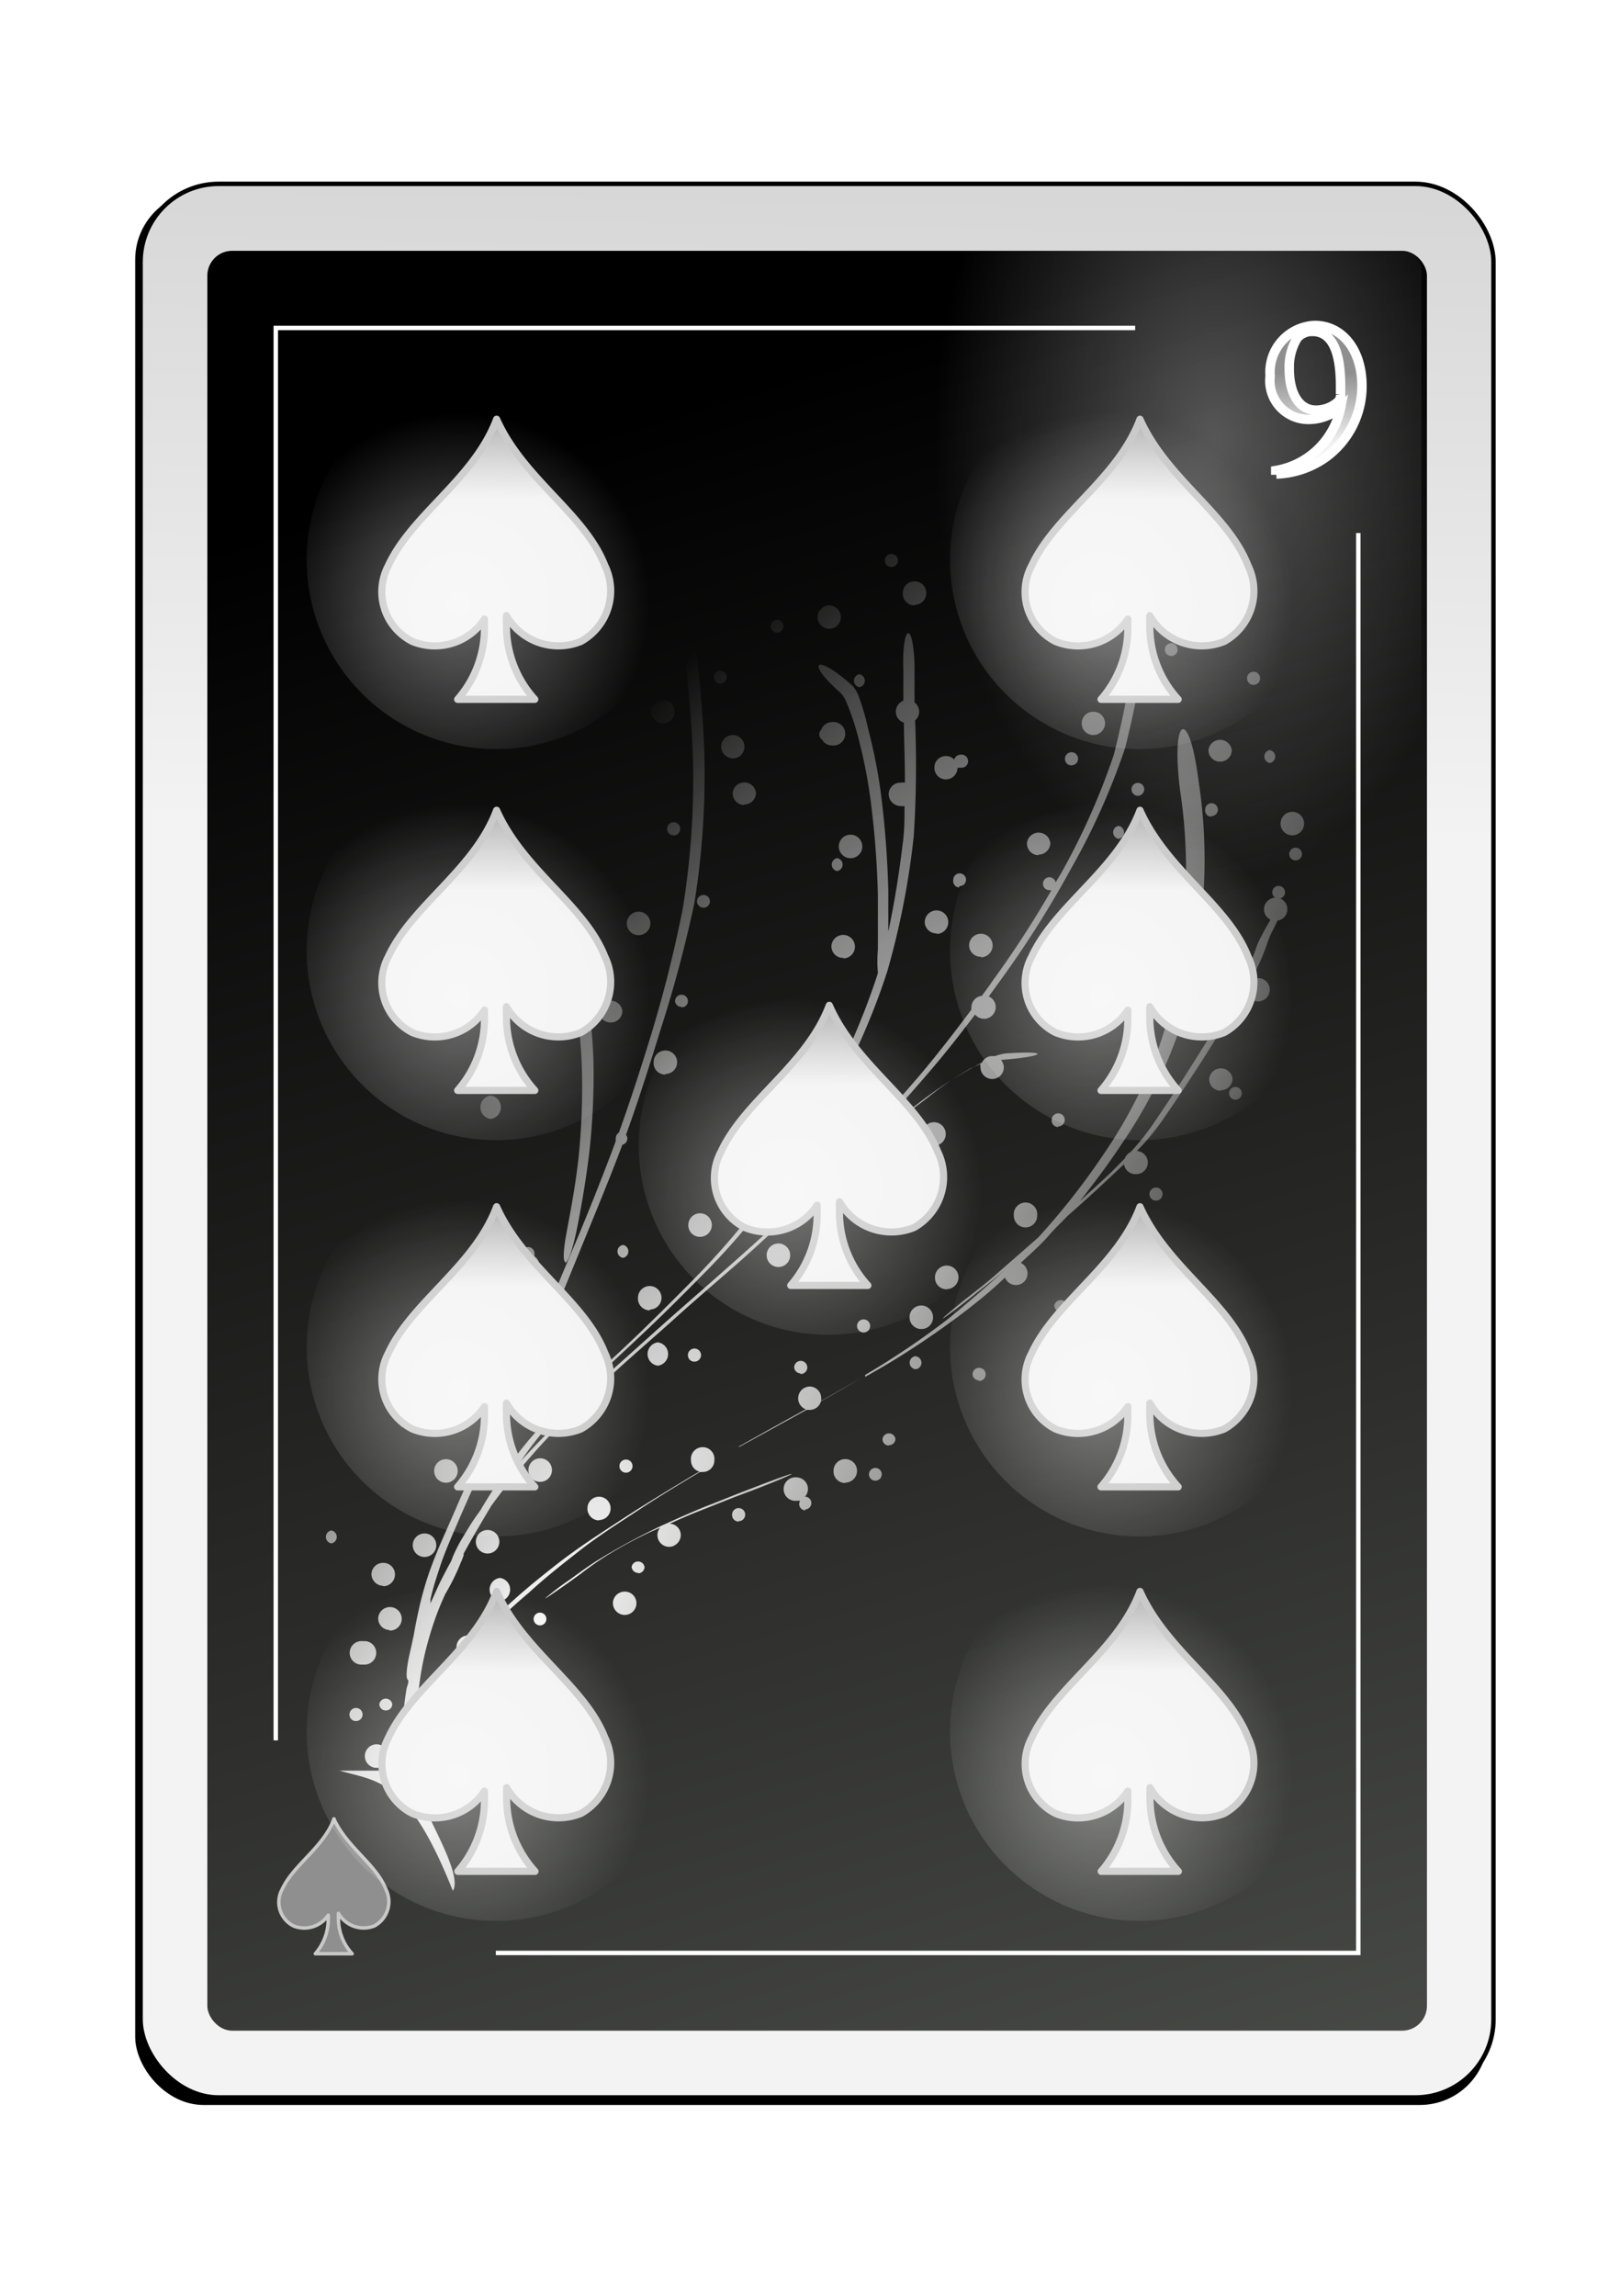 <svg id="svg2" xmlns="http://www.w3.org/2000/svg" xmlns:xlink="http://www.w3.org/1999/xlink" viewBox="0 0 84 119">
  <defs>
    <style>
      .cls-1 {
        filter: url(#filter63625-0);
      }

      .cls-2 {
        stroke: #000;
        fill: url(#linear-gradient);
      }

      .cls-2, .cls-6 {
        stroke-miterlimit: 10;
        stroke-width: 0.23px;
      }

      .cls-3 {
        fill: url(#linear-gradient-2);
      }

      .cls-4 {
        opacity: 0.31;
        fill: url(#radial-gradient);
      }

      .cls-11, .cls-13, .cls-15, .cls-17, .cls-19, .cls-21, .cls-23, .cls-25, .cls-27, .cls-4, .cls-5 {
        isolation: isolate;
      }

      .cls-5 {
        opacity: 0.32;
        fill: url(#radial-gradient-2);
      }

      .cls-6 {
        fill: none;
      }

      .cls-6, .cls-8 {
        stroke: #fff;
      }

      .cls-10, .cls-12, .cls-14, .cls-16, .cls-18, .cls-20, .cls-22, .cls-24, .cls-26, .cls-7 {
        stroke: #c8c8c8;
        stroke-linejoin: round;
      }

      .cls-7 {
        stroke-width: 0.18px;
        fill: url(#linear-gradient-3);
      }

      .cls-8 {
        stroke-width: 0.49px;
        fill: url(#linear-gradient-4);
      }

      .cls-9 {
        fill: url(#radial-gradient-3);
      }

      .cls-10, .cls-12, .cls-14, .cls-16, .cls-18, .cls-20, .cls-22, .cls-24, .cls-26 {
        stroke-width: 0.37px;
      }

      .cls-10 {
        fill: url(#linear-gradient-5);
      }

      .cls-11, .cls-13, .cls-15, .cls-17, .cls-19, .cls-21, .cls-23, .cls-25, .cls-27 {
        opacity: 0.4;
      }

      .cls-11 {
        fill: url(#radial-gradient-4);
      }

      .cls-12 {
        fill: url(#linear-gradient-6);
      }

      .cls-13 {
        fill: url(#radial-gradient-5);
      }

      .cls-14 {
        fill: url(#linear-gradient-7);
      }

      .cls-15 {
        fill: url(#radial-gradient-6);
      }

      .cls-16 {
        fill: url(#linear-gradient-8);
      }

      .cls-17 {
        fill: url(#radial-gradient-7);
      }

      .cls-18 {
        fill: url(#linear-gradient-9);
      }

      .cls-19 {
        fill: url(#radial-gradient-8);
      }

      .cls-20 {
        fill: url(#linear-gradient-10);
      }

      .cls-21 {
        fill: url(#radial-gradient-9);
      }

      .cls-22 {
        fill: url(#linear-gradient-11);
      }

      .cls-23 {
        fill: url(#radial-gradient-10);
      }

      .cls-24 {
        fill: url(#linear-gradient-12);
      }

      .cls-25 {
        fill: url(#radial-gradient-11);
      }

      .cls-26 {
        fill: url(#linear-gradient-13);
      }

      .cls-27 {
        fill: url(#radial-gradient-12);
      }
    </style>
    <filter id="filter63625-0" name="filter63625-0">
      <feGaussianBlur result="feGaussianBlur63627-4" stdDeviation="3.76"/>
    </filter>
    <linearGradient id="linear-gradient" x1="-1221.71" y1="-2144.32" x2="-1212.23" y2="-1629.81" gradientTransform="matrix(0.23, 0, 0, -0.23, 319.16, -450.19)" gradientUnits="userSpaceOnUse">
      <stop offset="0" stop-color="#f3f3f3"/>
      <stop offset="1" stop-color="#8f8f8f"/>
    </linearGradient>
    <linearGradient id="linear-gradient-2" x1="-1681.98" y1="-1920.13" x2="-1549.7" y2="-2357.85" gradientTransform="matrix(0.24, 0, 0, -0.24, 430.67, -437.36)" gradientUnits="userSpaceOnUse">
      <stop offset="0"/>
      <stop offset="1" stop-color="#555753"/>
    </linearGradient>
    <radialGradient id="radial-gradient" cx="822.71" cy="6263.59" r="58.68" gradientTransform="matrix(-0.23, 0, 0, 0.21, 202.25, -1195.7)" gradientUnits="userSpaceOnUse">
      <stop offset="0" stop-color="#fff"/>
      <stop offset="1" stop-color="#fff" stop-opacity="0"/>
    </radialGradient>
    <radialGradient id="radial-gradient-2" cx="-1255.5" cy="-1152.15" r="63.15" gradientTransform="matrix(0.23, 0, 0, -0.36, 351.73, -391.96)" xlink:href="#radial-gradient"/>
    <linearGradient id="linear-gradient-3" x1="-5089.65" y1="-12270.07" x2="-5089.65" y2="-12215.54" gradientTransform="matrix(0.06, 0, 0, -0.06, 329.82, -617.21)" xlink:href="#linear-gradient"/>
    <linearGradient id="linear-gradient-4" x1="-288.95" y1="906.62" x2="-288.95" y2="910.32" gradientTransform="matrix(1, 0, 0, -1, 357.19, 929.64)" xlink:href="#linear-gradient"/>
    <radialGradient id="radial-gradient-3" cx="64.22" cy="1369.82" r="25.37" gradientTransform="matrix(0.83, 0.56, 2.15, -3.16, -2972.46, 4379.87)" xlink:href="#radial-gradient"/>
    <linearGradient id="linear-gradient-5" x1="-2756.15" y1="-5355.07" x2="-2756.15" y2="-5300.53" gradientTransform="matrix(0.13, 0, 0, -0.12, 410.77, -616.74)" xlink:href="#linear-gradient"/>
    <radialGradient id="radial-gradient-4" cx="-645.98" cy="-763.8" r="26.74" gradientTransform="matrix(0.37, 0, 0, -0.37, 296.16, -251.33)" xlink:href="#radial-gradient"/>
    <linearGradient id="linear-gradient-6" x1="-2756.15" y1="-5355.07" x2="-2756.15" y2="-5300.53" gradientTransform="matrix(0.13, 0, 0, -0.12, 377.41, -616.74)" xlink:href="#linear-gradient"/>
    <radialGradient id="radial-gradient-5" cx="-645.98" cy="-763.8" r="26.74" gradientTransform="matrix(0.37, 0, 0, -0.37, 262.8, -251.33)" xlink:href="#radial-gradient"/>
    <linearGradient id="linear-gradient-7" x1="-2756.15" y1="-5355.07" x2="-2756.15" y2="-5300.53" gradientTransform="matrix(0.13, 0, 0, -0.12, 377.41, -555.98)" xlink:href="#linear-gradient"/>
    <radialGradient id="radial-gradient-6" cx="-645.98" cy="-763.8" r="26.74" gradientTransform="matrix(0.37, 0, 0, -0.37, 262.8, -190.57)" xlink:href="#radial-gradient"/>
    <linearGradient id="linear-gradient-8" x1="-2756.15" y1="-5355.07" x2="-2756.15" y2="-5300.53" gradientTransform="matrix(0.13, 0, 0, -0.12, 377.41, -596.45)" xlink:href="#linear-gradient"/>
    <radialGradient id="radial-gradient-7" cx="-645.98" cy="-763.8" r="26.74" gradientTransform="matrix(0.37, 0, 0, -0.37, 262.8, -231.04)" xlink:href="#radial-gradient"/>
    <linearGradient id="linear-gradient-9" x1="-2756.15" y1="-5355.07" x2="-2756.15" y2="-5300.53" gradientTransform="matrix(0.13, 0, 0, -0.12, 410.77, -596.45)" xlink:href="#linear-gradient"/>
    <radialGradient id="radial-gradient-8" cx="-645.98" cy="-763.8" r="26.74" gradientTransform="matrix(0.37, 0, 0, -0.37, 296.16, -231.04)" xlink:href="#radial-gradient"/>
    <linearGradient id="linear-gradient-10" x1="-2756.15" y1="-5355.07" x2="-2756.15" y2="-5300.53" gradientTransform="matrix(0.13, 0, 0, -0.12, 410.77, -555.98)" xlink:href="#linear-gradient"/>
    <radialGradient id="radial-gradient-9" cx="-645.98" cy="-763.8" r="26.74" gradientTransform="matrix(0.37, 0, 0, -0.37, 296.16, -190.57)" xlink:href="#radial-gradient"/>
    <linearGradient id="linear-gradient-11" x1="-2756.15" y1="-5355.07" x2="-2756.15" y2="-5300.53" gradientTransform="matrix(0.13, 0, 0, -0.12, 377.41, -575.92)" xlink:href="#linear-gradient"/>
    <radialGradient id="radial-gradient-10" cx="-645.98" cy="-763.8" r="26.74" gradientTransform="matrix(0.37, 0, 0, -0.37, 262.8, -210.51)" xlink:href="#radial-gradient"/>
    <linearGradient id="linear-gradient-12" x1="-2756.15" y1="-5355.07" x2="-2756.15" y2="-5300.53" gradientTransform="matrix(0.13, 0, 0, -0.12, 410.77, -575.92)" xlink:href="#linear-gradient"/>
    <radialGradient id="radial-gradient-11" cx="-645.98" cy="-763.8" r="26.74" gradientTransform="matrix(0.37, 0, 0, -0.37, 296.16, -210.51)" xlink:href="#radial-gradient"/>
    <linearGradient id="linear-gradient-13" x1="-2756.15" y1="-5355.07" x2="-2756.15" y2="-5300.53" gradientTransform="matrix(0.13, 0, 0, -0.12, 394.63, -586.36)" xlink:href="#linear-gradient"/>
    <radialGradient id="radial-gradient-12" cx="-645.98" cy="-763.8" r="26.74" gradientTransform="matrix(0.37, 0, 0, -0.37, 280.02, -220.95)" xlink:href="#radial-gradient"/>
  </defs>
  <title>Nine of Spades</title>
  <g id="_9_spade" data-name="9_spade">
    <g id="use70793">
      <g id="g65584">
        <g class="cls-1">
          <rect x="7.01" y="9.92" width="70.15" height="99.19" rx="3.54" ry="3.54"/>
        </g>
        <rect id="rect65588" class="cls-2" x="7.29" y="9.53" width="70.15" height="99.19" rx="4.05" ry="4.05"/>
        <rect id="rect3662" class="cls-3" x="10.75" y="13" width="63.24" height="92.26" rx="1.29" ry="1.29"/>
        <rect id="rect65592" class="cls-4" x="10.99" y="81.02" width="26.55" height="24.28"/>
        <path id="rect65594" class="cls-5" d="M46.2,13H72.7a1,1,0,0,1,1,1v43.2a1,1,0,0,1-1,1H46.2a1,1,0,0,1-1-1V14A1,1,0,0,1,46.2,13Z"/>
        <path id="path65596" class="cls-6" d="M25.71,101.23H70.43V27.63M58.86,17H14.3V90.21"/>
      </g>
    </g>
    <g id="use74200">
      <path id="path74108" class="cls-7" d="M17.32,94.28c-.55,1.49-2.1,2.37-2.69,3.65a1.38,1.38,0,0,0,.59,1.9,1.49,1.49,0,0,0,1.8-.56,1.27,1.27,0,0,1,0,.2,2.71,2.71,0,0,1-.67,1.8h1.91a2.66,2.66,0,0,1-.71-1.84,2,2,0,0,1,0-.25,1.51,1.51,0,0,0,1.86.65,1.43,1.43,0,0,0,.6-1.9c-.51-1.3-2-2.15-2.7-3.65Z"/>
    </g>
    <g id="use3955">
      <path id="text3952" class="cls-8" d="M66.18,24.57a4.68,4.68,0,0,0,2.61-.9A4.56,4.56,0,0,0,70.62,20c0-1.83-1-3.13-2.45-3.13a2.42,2.42,0,0,0-2.31,2.62,2,2,0,0,0,2,2.25,2.53,2.53,0,0,0,1.66-.63,4.14,4.14,0,0,1-3.37,3.28l0,.22m3.36-4.18a.46.46,0,0,1-.16.42,1.72,1.72,0,0,1-1.12.41c-.85,0-1.38-.83-1.38-2.15a2.9,2.9,0,0,1,.41-1.58,1,1,0,0,1,.79-.35c1,0,1.46,1,1.46,2.82v.43"/>
    </g>
    <path id="path4116" class="cls-9" d="M23.49,98c.53-.91-1.57-4.1-1.84-5.31a2.68,2.68,0,0,1,0-.3,4.57,4.57,0,0,1-.05-.52,5.54,5.54,0,0,1,.13-.91.34.34,0,0,0,.31-.33.33.33,0,0,0-.15-.28c.07-.22.15-.45.22-.68a9.11,9.11,0,0,1,.6-1.44,17.75,17.75,0,0,1,1.09-1.76c.12-.18.24-.36.37-.53h.11a.6.6,0,0,0,.61-.6.71.71,0,0,0-.06-.25l.45-.53a25.9,25.9,0,0,1,2.14-2c.8-.74,1.66-1.42,2.53-2.1,1-.8,2.12-1.5,3.21-2.22s2.08-1.31,3.13-1.94h.15a.6.6,0,0,0,.6-.6.61.61,0,1,0-1.21,0,.59.59,0,0,0,.44.58l-.3.17c-1.28.77-2.56,1.54-3.81,2.36-1.09.71-2.19,1.42-3.22,2.22-.87.68-1.73,1.37-2.53,2.11-.63.56-1.25,1.12-1.83,1.72a.62.62,0,0,0-.3-.09.61.61,0,0,0-.61.61.56.56,0,0,0,.12.36,15.06,15.06,0,0,0-1,1.36,19.84,19.84,0,0,0-1.09,1.76l-.14.3c0-.61.11-1.21.18-1.82a15.47,15.47,0,0,1,.53-2.52,15.27,15.27,0,0,1,.82-2.2A11.32,11.32,0,0,0,23.89,81c.06-.12.1-.25.15-.37l0-.1c.43-.78.88-1.55,1.34-2.32,0,0,.06-.1.08-.14.17-.24.35-.47.52-.7.49-.64,1-1.26,1.54-1.87.67-.78,1.4-1.52,2.12-2.26s1.68-1.62,2.54-2.4,1.87-1.65,2.8-2.49,2-1.76,3-2.63,2.21-2,3.29-3L43,61a11.41,11.41,0,0,0,1.68-1.33c1.11-1,2.23-1.87,3.39-2.75a16.52,16.52,0,0,1,2.27-1.55l.5-.22a.53.53,0,0,0,0,.18.61.61,0,0,0,.61.6.6.6,0,0,0,.6-.6.59.59,0,0,0-.15-.39c2.24-.17,2.7-.49.28-.34a2.16,2.16,0,0,0-.57.14l-.16,0a.6.6,0,0,0-.54.34,22.28,22.28,0,0,0-3.41,2.2c-1.15.88-2.26,1.81-3.37,2.75-.45.38-.76.66-.93.82.58-.57,1.15-1.14,1.72-1.72,1.25-1.26,2.43-2.58,3.57-3.93.72-.85,1.4-1.73,2.07-2.61a.62.62,0,0,0,.47.22.61.61,0,0,0,.6-.61.6.6,0,0,0-.36-.55l.89-1.23A53.23,53.23,0,0,0,55.55,45a35.49,35.49,0,0,0,2.79-6.23,54.45,54.45,0,0,0,1.12-5.8c.38-2.33-.21-2-.58.34a51.89,51.89,0,0,1-1.12,5.79A35.92,35.92,0,0,1,55,45.3c-.09.15-.18.29-.26.44a.35.35,0,0,0-.33-.27.34.34,0,0,0-.33.34.33.33,0,0,0,.33.33.2.2,0,0,0,.11,0,52.11,52.11,0,0,1-3,4.63c-.2.29-.4.57-.61.85a.6.6,0,0,0-.54.59.49.49,0,0,0,0,.12c-.81,1.09-1.65,2.17-2.52,3.22-1.15,1.35-2.33,2.67-3.58,3.93S41.9,61.84,40.69,63s-2.17,2-3.3,3-2,1.75-3,2.64L31.6,71.14c-.8.73-1.61,1.46-2.37,2.23a.31.31,0,0,0-.15-.2c.29-.31.6-.61.9-.91,1-.94,2-1.86,3-2.8,1.19-1.11,2.34-2.25,3.48-3.41a38,38,0,0,0,3.61-4.19,46.6,46.6,0,0,0,3.29-5.4,34.93,34.93,0,0,0,2.65-6.12,41.42,41.42,0,0,0,1.37-7,57.54,57.54,0,0,0,.07-6,.59.59,0,0,0,.21-.45.61.61,0,0,0-.24-.48c0-.25,0-.5,0-.74,0-.42,0-.84,0-1.25-.09-2.35-.66-2-.58.33,0,.42,0,.83,0,1.25,0,.11,0,.22,0,.32a.61.61,0,0,0-.39.57.6.6,0,0,0,.42.57c0,1,.06,2.07.05,3.11a.59.59,0,0,0-.23,0,.6.6,0,0,0-.61.6.62.62,0,0,0,.61.61.46.46,0,0,0,.21,0c0,.67,0,1.34-.1,2-.18,1.51-.42,3-.74,4.51,0-.71,0-1.42,0-2.13a49.82,49.82,0,0,0-.38-5,27.62,27.62,0,0,0-.67-3.4A12.17,12.17,0,0,0,44.49,36a2,2,0,0,0-.27-.44c-1.9-1.71-2.54-1.32-.62.37a1.57,1.57,0,0,1,.27.43A12,12,0,0,1,44.44,38a26.11,26.11,0,0,1,.69,3.39,47.29,47.29,0,0,1,.39,5c0,.94,0,1.88,0,2.82a6.86,6.86,0,0,0,0,1.21,2.17,2.17,0,0,1-.07.24c-.38,1.15-.82,2.28-1.31,3.39a.58.58,0,0,0-.52-.3.6.6,0,0,0-.6.6.61.61,0,0,0,.6.61l.12,0c-.29.62-.6,1.23-.94,1.83a47.28,47.28,0,0,1-3.29,5.41,40.14,40.14,0,0,1-3.62,4.19c-1.15,1.16-2.3,2.31-3.48,3.42-1,.94-2,1.85-3.05,2.8l-.52.51a.34.34,0,0,0-.27.29,16.78,16.78,0,0,0-1.76,2,34.35,34.35,0,0,0-1.91,2.89c-.22.3-.43.6-.62.92s-.41.65-.58,1a5.64,5.64,0,0,0-.31.71v0c-.17.3-.33.61-.49.92s-.39.84-.58,1.26a1.55,1.55,0,0,0,0-.21c.13-.59.32-1.16.51-1.74s.52-1.35.8-2c.35-.82.71-1.62,1.07-2.44.48-1.09,1-2.16,1.57-3.23.69-1.31,1.29-2.65,1.87-4,.7-1.65,1.38-3.31,2.07-5s1.41-3.42,2.06-5.15a.34.34,0,0,0,.26-.33.32.32,0,0,0-.07-.19c.66-1.82,1.24-3.66,1.81-5.51A66.84,66.84,0,0,0,36,46.83a41.74,41.74,0,0,0,.52-7.74c-.08-2.64-.39-5.26-.71-7.87-.2-1.57-.43-3.14-.68-4.71a5.34,5.34,0,0,0-.35-1.39.58.58,0,0,0,.19,0,.61.61,0,1,0,0-1.21.61.61,0,0,0-.44,1,3.86,3.86,0,0,0,0,1.88c.11.7.22,1.39.32,2.09a.32.32,0,0,0-.23-.09.34.34,0,0,0,0,.67.34.34,0,0,0,.3-.18c.1.74.21,1.48.3,2.22,0,.19,0,.38.07.57a.53.53,0,0,0-.28-.07.61.61,0,0,0,0,1.21.57.57,0,0,0,.39-.15c.25,2.09.47,4.2.53,6.31a41.75,41.75,0,0,1-.53,7.74,67,67,0,0,1-1.64,6.53c-.52,1.7-1.07,3.4-1.67,5.07a.34.34,0,0,0-.16.29.51.51,0,0,0,0,.13l-.12.34c-.68,1.8-1.39,3.59-2.14,5.35s-1.37,3.32-2.07,5c-.58,1.36-1.19,2.71-1.88,4-.54,1.07-1.09,2.14-1.58,3.23-.36.81-.71,1.63-1.07,2.44s-.57,1.33-.81,2a18.09,18.09,0,0,0-.5,1.74c-.11.5-.22,1-.3,1.5-.05.21-.09.43-.14.65-.26,1.06-.28,1.6-.18,1.68s-.05.36-.07.54a17,17,0,0,0-.21,2.14v1a6.21,6.21,0,0,0-.2.74l-.06.3h-3c2,.57,3.56.41,5.86,6.18Zm.59-4.68a.33.33,0,0,0,0-.66.33.33,0,0,0,0,.66Zm-4.63-1.69a.61.61,0,1,0,0-1.21.61.61,0,0,0,0,1.21Zm3.26-.72a.61.61,0,0,0,.61-.61.61.61,0,0,0-1.21,0A.61.61,0,0,0,22.71,90.91Zm-4.26-1.7a.34.34,0,1,0-.33-.33A.33.33,0,0,0,18.45,89.21ZM20,88.66a.33.33,0,0,0,.34-.33.34.34,0,0,0-.67,0A.33.33,0,0,0,20,88.66Zm5.72-.72a.61.61,0,0,0,0-1.21.61.61,0,0,0,0,1.21Zm1.42-1a.33.33,0,0,0,.33-.33.33.33,0,0,0-.33-.33.32.32,0,0,0-.33.33A.33.33,0,0,0,27.1,86.91Zm-8.32-.66a.61.61,0,1,0,0-1.21.61.61,0,1,0,0,1.21Zm1.4-1.76a.61.61,0,1,0-.61-.61A.6.6,0,0,0,20.18,84.49ZM28,84.25a.33.33,0,1,0-.33-.33A.33.33,0,0,0,28,84.25Zm4.38-.54A.61.61,0,0,0,33,83.1a.6.6,0,0,0-.61-.6.61.61,0,0,0-.61.6A.62.62,0,0,0,32.39,83.71ZM25.92,83a.61.61,0,0,0,0-1.21.61.61,0,0,0,0,1.21Zm2.37-.15s.71-.46,1.83-1.28a16.25,16.25,0,0,1,1.44-1,21.66,21.66,0,0,1,2.2-1.18l.47-.2a.56.56,0,0,0-.14.38.61.61,0,0,0,.6.61.62.62,0,0,0,.61-.61.59.59,0,0,0-.57-.59c.52-.24,1.05-.47,1.59-.68l1.82-.72.78-.29c2.39-.91,3-1.27.62-.36l-.78.3c-.61.23-1.21.48-1.82.72-.87.33-1.72.72-2.57,1.1A34.24,34.24,0,0,0,31,80.87c-.5.31-1,.68-1.44,1A14.59,14.59,0,0,0,28.29,82.83Zm-8.42-.63a.61.61,0,0,0,.61-.61.6.6,0,0,0-.61-.6.6.6,0,0,0-.61.6A.62.62,0,0,0,19.87,82.2Zm13.22-.67a.33.33,0,0,0,.33-.33.34.34,0,0,0-.67,0A.34.34,0,0,0,33.09,81.53Zm-11-.85a.61.61,0,0,0,0-1.21.61.61,0,1,0,0,1.21Zm3.27-.18a.61.61,0,0,0,0-1.21.61.61,0,1,0,0,1.21ZM17.18,80a.34.34,0,0,0,0-.67.34.34,0,0,0,0,.67Zm21.11-1.15a.34.34,0,1,0-.33-.34A.34.34,0,0,0,38.29,78.87Zm-7.23-.06a.6.6,0,0,0,.6-.61.6.6,0,0,0-.6-.6.6.6,0,0,0-.6.6A.61.61,0,0,0,31.06,78.81Zm10.68-.55a.33.33,0,0,0,.33-.33.33.33,0,0,0-.33-.33h0a.6.6,0,0,0-.42-1,.61.61,0,1,0,0,1.21l.17,0a.34.34,0,0,0-.05.17.33.33,0,0,0,.33.33Zm2.09-1.39a.61.61,0,1,0-.61-.61A.6.6,0,0,0,43.83,76.87Zm-20.63,0a.61.61,0,0,0,0-1.21.61.61,0,1,0,0,1.21ZM28,76.81a.61.61,0,1,0-.6-.6A.6.6,0,0,0,28,76.81Zm17.4-.06a.33.33,0,1,0-.34-.33A.33.33,0,0,0,45.37,76.75Zm-13-.42a.34.34,0,1,0,0-.67.34.34,0,0,0,0,.67Zm-5.53-.4c.2-.29.39-.57.6-.85a16.79,16.79,0,0,1,1.2-1.45.34.34,0,0,0,.21.14c-.65.67-1.3,1.33-1.91,2A1.47,1.47,0,0,1,26.83,75.93ZM38.33,75l2-1.1,1.49-.82.17,0a.6.6,0,0,0,.58-.45c.7-.39,1.39-.79,2.08-1.19l-2.07,1.17a.57.57,0,0,0,0-.13.6.6,0,0,0-.6-.61.61.61,0,0,0-.2,1.18l-.47.26c-1,.55-2,1.11-3,1.67Zm7.76-.09a.33.33,0,0,0,.34-.33.34.34,0,0,0-.67,0A.33.33,0,0,0,46.09,74.93ZM23,74a.61.61,0,0,0,.61-.61.57.57,0,0,0,0-.18h.06a.33.33,0,0,0,.33-.33.33.33,0,1,0-.66,0,.65.65,0,0,0-.31-.08.6.6,0,0,0-.6.6A.61.61,0,0,0,23,74ZM21,74a.34.34,0,1,0-.33-.34A.34.34,0,0,0,21,74Zm4.21-2.3a.61.61,0,1,0-.61-.6A.6.6,0,0,0,25.2,71.67Zm25.55-.12a.34.34,0,1,0-.33-.33A.34.34,0,0,0,50.75,71.55Zm-5.9-.21.91-.52a44,44,0,0,0,4.34-2.93c.71-.55,1.39-1.11,2-1.7a.61.61,0,0,0,.57.39.6.6,0,0,0,.6-.6.61.61,0,0,0-.35-.55c.48-.45,1-.9,1.41-1.37s.66-.69,1-1.05l0,0c1-.88,1.94-1.74,2.89-2.65l.05-.05a.6.6,0,0,0,.6.52.6.6,0,0,0,.07-1.2,12.64,12.64,0,0,0,1.5-1.85c.58-.84,1.14-1.69,1.69-2.54s1.08-1.71,1.6-2.58c.3-.5.61-1,.9-1.51a.49.49,0,0,0,0,.12.6.6,0,0,0,.6.61.61.61,0,0,0,.6-.61.6.6,0,0,0-.6-.6.57.57,0,0,0-.42.17l.24-.45a12.1,12.1,0,0,0,.62-1.43,5.37,5.37,0,0,1,.21-.56c.14-.27.26-.51.35-.71a.59.59,0,0,0,.51-.59.6.6,0,0,0-.37-.56.32.32,0,0,0,.25-.32.33.33,0,0,0-.33-.33.33.33,0,0,0-.33.33.35.35,0,0,0,.14.28.61.61,0,0,0-.57.6.59.59,0,0,0,.34.54c-.18.3-.38.66-.61,1.12a5.37,5.37,0,0,0-.21.56,14,14,0,0,1-.61,1.43c-.4.77-.86,1.52-1.31,2.27s-1.06,1.72-1.6,2.57-1.11,1.7-1.68,2.54a12.49,12.49,0,0,1-1.24,1.56.61.61,0,0,0-.3.33l-.68.69c-.54.52-1.09,1-1.65,1.53.78-1,1.5-1.95,2.19-3a24.71,24.71,0,0,0,2.92-5.75c0-.1.07-.21.1-.31a.62.62,0,0,0,.59.49.6.6,0,0,0,.6-.61.6.6,0,0,0-.6-.61.62.62,0,0,0-.41.16,27.39,27.39,0,0,0,1-6,26.89,26.89,0,0,0-.24-6.21c-.49-3.86-1.44-3.31-.95.54a27.56,27.56,0,0,1,.23,6.22A25.83,25.83,0,0,1,60.19,54a25,25,0,0,1-2.92,5.76,37.16,37.16,0,0,1-3.43,4.38l-2.16,1.89c-.52.46-1.08.89-1.63,1.32-1.9,1.53-1.3,1.18.6-.34.5-.4,1-.78,1.48-1.2v0c-1,.9-2,1.77-3,2.58a42.54,42.54,0,0,1-4.27,2.88Zm-3.35-.15a.34.34,0,1,0-.33-.34A.34.34,0,0,0,41.5,71.19Zm6-.25a.34.34,0,0,0,.27-.33.34.34,0,0,0-.33-.34.34.34,0,0,0,0,.67Zm-13.4-.18a.61.61,0,0,0,0-1.21.61.61,0,0,0,0,1.21ZM36,70.58a.34.34,0,1,0-.33-.33A.33.33,0,0,0,36,70.58Zm8.78-1.51a.34.34,0,1,0-.34-.34A.34.34,0,0,0,44.77,69.07Zm3-.18a.6.6,0,0,0,.6-.61.61.61,0,1,0-.6.61ZM26.4,68.64A.6.6,0,0,0,27,68a.61.61,0,1,0-1.21,0A.6.6,0,0,0,26.4,68.64ZM55,68a.34.34,0,0,0,.34-.33.34.34,0,0,0-.67,0A.33.33,0,0,0,55,68Zm-21.32-.12a.61.61,0,1,0-.6-.61A.61.61,0,0,0,33.72,67.92Zm-9-1a.34.34,0,1,0-.33-.33A.33.33,0,0,0,24.68,66.89Zm24.41-.06a.61.61,0,1,0-.61-.61A.6.6,0,0,0,49.09,66.83Zm-21.72-.61a.59.59,0,0,0,.6-.6.6.6,0,0,0-.26-.5.3.3,0,0,0,0-.13.33.33,0,0,0-.33-.34.34.34,0,0,0-.33.34.36.36,0,0,0,0,.1.6.6,0,0,0,.28,1.13Zm13.07-.54a.61.61,0,0,0,0-1.21.61.61,0,1,0,0,1.21ZM29.3,65.46c.14,0,.41-.7.65-1.94s.46-2.54.61-3.82a36,36,0,0,0,.21-4.76,30,30,0,0,0-.34-3.55c-.13-.79-.25-1.58-.45-2.36a7.2,7.2,0,0,0-.28-.9c-1.05-2.33-1.71-2-.62.36a7.06,7.06,0,0,1,.28.89,24,24,0,0,1,.46,2.36,30.26,30.26,0,0,1,.35,3.55A36,36,0,0,1,30,60c-.14,1.28-.37,2.55-.61,3.82-.21,1.1-.19,1.61-.06,1.6Zm12.92,0a.34.34,0,1,0-.33-.33A.33.33,0,0,0,42.22,65.44ZM32.3,65.2a.34.34,0,0,0,0-.67.34.34,0,0,0,0,.67Zm4-1.09a.61.61,0,1,0-.61-.61A.6.6,0,0,0,36.27,64.11Zm16.87-.49a.6.6,0,0,0,.61-.6.61.61,0,1,0-1.21,0A.6.6,0,0,0,53.14,63.62ZM60,62.23a.34.34,0,0,0,0-.67.34.34,0,1,0,0,.67ZM48.42,59.39a.61.61,0,1,0-.6-.6A.6.6,0,0,0,48.42,59.39Zm6.44-1a.34.34,0,1,0-.33-.33A.34.34,0,0,0,54.86,58.42ZM25.44,58a.61.61,0,0,0,0-1.21.61.61,0,0,0,0,1.21Zm15.3-.25a.59.59,0,0,0,.6-.6.6.6,0,0,0-.6-.61.61.61,0,0,0-.6.61A.6.6,0,0,0,40.74,57.75ZM64.06,57a.33.33,0,1,0-.33-.33A.33.33,0,0,0,64.06,57Zm-.76-.49a.6.6,0,0,0,.61-.6.61.61,0,0,0-1.21,0A.6.6,0,0,0,63.3,56.54Zm-18.81-.17a.61.61,0,0,0,0-1.22.61.61,0,0,0,0,1.22Zm-10-.67a.61.61,0,1,0-.6-.6A.6.6,0,0,0,34.51,55.7Zm-6.32-2.6a.34.34,0,1,0-.34-.34A.34.34,0,0,0,28.19,53.1ZM31.66,53a.6.6,0,0,0,.61-.6.61.61,0,0,0-1.21,0A.6.6,0,0,0,31.66,53Zm26.68-.17a.62.62,0,0,0,.61-.61.61.61,0,0,0-.61-.6.6.6,0,0,0-.6.6A.61.61,0,0,0,58.34,52.8Zm-23-.61a.33.33,0,0,0,.33-.33.33.33,0,0,0-.33-.33.34.34,0,0,0-.34.33A.34.34,0,0,0,35.39,52.19Zm8.38-2.54a.61.61,0,1,0-.61-.61A.6.6,0,0,0,43.77,49.65Zm7.13-.06a.61.61,0,1,0-.6-.6A.6.6,0,0,0,50.9,49.59Zm12.59-.67a.6.6,0,0,0,.6-.6.61.61,0,1,0-1.21,0A.6.6,0,0,0,63.49,48.92Zm-30.25-.48a.61.61,0,0,0,0-1.21.61.61,0,1,0,0,1.21Zm15.36-.06a.61.61,0,1,0-.6-.6A.6.6,0,0,0,48.6,48.38ZM36.48,47.05a.33.33,0,0,0,.33-.33.33.33,0,0,0-.33-.33.34.34,0,0,0-.34.33A.34.34,0,0,0,36.48,47.05Zm-8.72-1a.33.33,0,1,0,0-.66.33.33,0,1,0,0,.66Zm22-.12a.33.33,0,0,0,.33-.33.33.33,0,0,0-.66,0A.33.33,0,0,0,49.72,46Zm9.71-.54a.62.62,0,0,0,.61-.61.6.6,0,0,0-.61-.6.59.59,0,0,0-.6.6A.6.6,0,0,0,59.43,45.42Zm-16.06-.24a.34.34,0,0,0,0-.67.34.34,0,0,0,0,.67Zm23.77-.55a.33.33,0,0,0,0-.66.33.33,0,0,0,0,.66Zm-23-.12a.61.61,0,0,0,0-1.21.61.61,0,1,0,0,1.21Zm9.68-.18a.61.61,0,0,0,.6-.61.61.61,0,0,0-1.21,0A.61.61,0,0,0,53.81,44.33ZM58,43.48a.34.34,0,0,0,0-.67.34.34,0,0,0,0,.67Zm9-.18a.61.61,0,1,0-.6-.61A.61.61,0,0,0,67,43.3Zm-32,0a.35.35,0,0,0,.27-.34.34.34,0,1,0-.34.34Zm27.82-1a.33.33,0,0,0,.33-.33.34.34,0,0,0-.33-.34.34.34,0,0,0-.33.34A.32.32,0,0,0,62.79,42.33Zm-24.22-.6a.61.61,0,0,0,.6-.61.61.61,0,0,0-1.21,0A.61.61,0,0,0,38.57,41.73ZM59,41.25a.34.34,0,0,0,.33-.34.33.33,0,1,0-.66,0A.34.34,0,0,0,59,41.25Zm-9.95-.85a.61.61,0,0,0,.6-.61v0a.26.26,0,0,0,.15,0,.34.34,0,1,0,0-.67.34.34,0,0,0-.32.25.6.6,0,0,0-.43-.18.59.59,0,0,0-.6.6.6.6,0,0,0,.6.61Zm6.5-.73a.34.34,0,1,0-.33-.33A.33.33,0,0,0,55.59,39.67Zm10.29-.12a.34.34,0,0,0,0-.67.34.34,0,0,0,0,.67Zm-2.58-.07a.6.6,0,0,0,.61-.6.61.61,0,0,0-1.21,0A.6.6,0,0,0,63.3,39.48ZM38,39.31a.6.6,0,0,0,.6-.61.6.6,0,0,0-.6-.6.61.61,0,0,0-.61.6A.62.62,0,0,0,38,39.31Zm5.14-.67a.61.61,0,1,0,0-1.21.6.6,0,0,0-.56.4.33.33,0,0,0-.1.23.33.33,0,0,0,.15.28A.58.58,0,0,0,43.16,38.64Zm13.55-.54a.62.62,0,0,0,.61-.61.61.61,0,0,0-.61-.6.6.6,0,0,0-.6.6A.6.6,0,0,0,56.71,38.1Zm-22.32-.61a.61.61,0,0,0,.61-.6.62.62,0,0,0-.61-.61.6.6,0,0,0-.6.61A.6.6,0,0,0,34.39,37.49Zm10.19-1.87a.34.34,0,0,0,0-.67.34.34,0,0,0,0,.67ZM65,35.5a.34.34,0,1,0-.34-.34A.34.34,0,0,0,65,35.5Zm-27.65-.07a.33.33,0,0,0,0-.66.33.33,0,0,0,0,.66ZM60.73,34a.33.33,0,0,0,.33-.33.33.33,0,1,0-.66,0A.33.33,0,0,0,60.73,34Zm1.3-.48a.61.61,0,1,0-.6-.61A.61.61,0,0,0,62,33.56Zm-21.74-.73a.33.33,0,0,0,0-.66.33.33,0,1,0,0,.66ZM43,32.59a.6.6,0,0,0,.6-.6.61.61,0,0,0-.6-.61.62.62,0,0,0-.61.61A.61.61,0,0,0,43,32.59Zm-5.2-1a.6.6,0,0,0,.61-.6.62.62,0,0,0-.61-.61.61.61,0,0,0-.61.61A.6.6,0,0,0,37.84,31.62Zm17.45-.17a.34.34,0,0,0,.33-.34.34.34,0,1,0-.67,0A.34.34,0,0,0,55.29,31.45Zm-7.84-.07a.61.61,0,1,0-.6-.61A.61.61,0,0,0,47.45,31.38Zm10.44-.61a.33.33,0,0,0,.33-.33.33.33,0,0,0-.33-.33.33.33,0,0,0-.33.33A.32.32,0,0,0,57.89,30.77ZM46.21,29.39a.34.34,0,1,0-.33-.33A.34.34,0,0,0,46.21,29.39Zm-13-.19a.6.6,0,0,0,.6-.6.6.6,0,0,0-.6-.6.6.6,0,0,0-.61.6A.61.61,0,0,0,33.24,29.2ZM56,27.76a.34.34,0,1,0,0-.67.34.34,0,0,0,0,.67Zm2.15-.43a.61.61,0,0,0,0-1.21.61.61,0,1,0,0,1.21Zm-25.79-1A.33.33,0,1,0,32,26,.34.34,0,0,0,32.37,26.37Zm25.77-1.26a.34.34,0,1,0,0-.67.34.34,0,0,0,0,.67Zm-16.63-.92a.33.33,0,1,0-.34-.33A.33.33,0,0,0,41.51,24.19ZM33,22.56a.33.33,0,0,0,.33-.33.33.33,0,1,0-.66,0A.33.33,0,0,0,33,22.56Zm1.69-1.21a.33.33,0,1,0-.33-.33A.33.33,0,0,0,34.67,21.35Z"/>
    <g id="use4496">
      <g id="g74309">
        <path id="path74269" class="cls-10" d="M59.11,21.73c-1.16,3.1-4.38,4.92-5.61,7.58a2.88,2.88,0,0,0,1.23,3.94,3.09,3.09,0,0,0,3.75-1.16c0,.14,0,.27,0,.41a5.6,5.6,0,0,1-1.39,3.75h4a5.59,5.59,0,0,1-1.47-3.83,4.18,4.18,0,0,1,0-.51,3.1,3.1,0,0,0,3.86,1.34,3,3,0,0,0,1.23-3.94C63.66,26.61,60.51,24.85,59.11,21.73Z"/>
        <path id="path74305" class="cls-11" d="M68.9,29a9.82,9.82,0,1,1-9.82-9.81A9.82,9.82,0,0,1,68.9,29Z"/>
      </g>
    </g>
    <g id="use4498">
      <g id="g74309-2" data-name="g74309">
        <path id="path74269-2" data-name="path74269" class="cls-12" d="M25.75,21.73c-1.16,3.1-4.38,4.92-5.61,7.58a2.89,2.89,0,0,0,1.24,3.94,3.08,3.08,0,0,0,3.74-1.16c0,.14,0,.27,0,.41a5.6,5.6,0,0,1-1.39,3.75h4a5.63,5.63,0,0,1-1.47-3.83,4.18,4.18,0,0,1,0-.51,3.1,3.1,0,0,0,3.86,1.34,3,3,0,0,0,1.24-3.94C30.31,26.61,27.15,24.85,25.75,21.73Z"/>
        <path id="path74305-2" data-name="path74305" class="cls-13" d="M35.54,29a9.82,9.82,0,1,1-9.81-9.81A9.82,9.82,0,0,1,35.54,29Z"/>
      </g>
    </g>
    <g id="use4506">
      <g id="g74309-3" data-name="g74309">
        <path id="path74269-3" data-name="path74269" class="cls-14" d="M25.75,82.49c-1.16,3.1-4.38,4.92-5.61,7.58A2.89,2.89,0,0,0,21.38,94a3.08,3.08,0,0,0,3.74-1.16c0,.14,0,.27,0,.41A5.6,5.6,0,0,1,23.74,97h4a5.63,5.63,0,0,1-1.47-3.83,4.18,4.18,0,0,1,0-.51A3.1,3.1,0,0,0,30.12,94a3,3,0,0,0,1.24-3.94C30.31,87.37,27.15,85.61,25.75,82.49Z"/>
        <path id="path74305-3" data-name="path74305" class="cls-15" d="M35.54,89.74a9.82,9.82,0,1,1-9.81-9.81A9.82,9.82,0,0,1,35.54,89.74Z"/>
      </g>
    </g>
    <g id="use4508">
      <g id="g74309-4" data-name="g74309">
        <path id="path74269-4" data-name="path74269" class="cls-16" d="M25.75,42c-1.16,3.1-4.38,4.92-5.61,7.58a2.89,2.89,0,0,0,1.24,3.94,3.08,3.08,0,0,0,3.74-1.16c0,.14,0,.27,0,.41a5.6,5.6,0,0,1-1.39,3.75h4a5.63,5.63,0,0,1-1.47-3.83,4.18,4.18,0,0,1,0-.51,3.1,3.1,0,0,0,3.86,1.34,3,3,0,0,0,1.24-3.94C30.31,46.9,27.15,45.14,25.75,42Z"/>
        <path id="path74305-4" data-name="path74305" class="cls-17" d="M35.54,49.27a9.82,9.82,0,1,1-9.81-9.81A9.82,9.82,0,0,1,35.54,49.27Z"/>
      </g>
    </g>
    <g id="use4510">
      <g id="g74309-5" data-name="g74309">
        <path id="path74269-5" data-name="path74269" class="cls-18" d="M59.11,42c-1.16,3.1-4.38,4.92-5.61,7.58a2.88,2.88,0,0,0,1.23,3.94,3.09,3.09,0,0,0,3.75-1.16c0,.14,0,.27,0,.41a5.6,5.6,0,0,1-1.39,3.75h4a5.59,5.59,0,0,1-1.47-3.83,4.18,4.18,0,0,1,0-.51,3.1,3.1,0,0,0,3.86,1.34,3,3,0,0,0,1.23-3.94C63.66,46.9,60.51,45.14,59.11,42Z"/>
        <path id="path74305-5" data-name="path74305" class="cls-19" d="M68.9,49.27a9.82,9.82,0,1,1-9.82-9.81A9.82,9.82,0,0,1,68.9,49.27Z"/>
      </g>
    </g>
    <g id="use4518">
      <g id="g74309-6" data-name="g74309">
        <path id="path74269-6" data-name="path74269" class="cls-20" d="M59.11,82.49c-1.16,3.1-4.38,4.92-5.61,7.58A2.88,2.88,0,0,0,54.73,94a3.09,3.09,0,0,0,3.75-1.16c0,.14,0,.27,0,.41A5.6,5.6,0,0,1,57.1,97h4a5.59,5.59,0,0,1-1.47-3.83,4.18,4.18,0,0,1,0-.51A3.1,3.1,0,0,0,63.48,94a3,3,0,0,0,1.23-3.94C63.66,87.37,60.51,85.61,59.11,82.49Z"/>
        <path id="path74305-6" data-name="path74305" class="cls-21" d="M68.9,89.74a9.82,9.82,0,1,1-9.82-9.81A9.82,9.82,0,0,1,68.9,89.74Z"/>
      </g>
    </g>
    <g id="use4520">
      <g id="g74309-7" data-name="g74309">
        <path id="path74269-7" data-name="path74269" class="cls-22" d="M25.75,62.55c-1.16,3.1-4.38,4.92-5.61,7.58a2.89,2.89,0,0,0,1.24,3.94,3.08,3.08,0,0,0,3.74-1.16c0,.14,0,.27,0,.41a5.6,5.6,0,0,1-1.39,3.75h4a5.63,5.63,0,0,1-1.47-3.83,4.18,4.18,0,0,1,0-.51,3.1,3.1,0,0,0,3.86,1.34,3,3,0,0,0,1.24-3.94C30.31,67.43,27.15,65.67,25.75,62.55Z"/>
        <path id="path74305-7" data-name="path74305" class="cls-23" d="M35.54,69.8A9.82,9.82,0,1,1,25.73,60,9.82,9.82,0,0,1,35.54,69.8Z"/>
      </g>
    </g>
    <g id="use4522">
      <g id="g74309-8" data-name="g74309">
        <path id="path74269-8" data-name="path74269" class="cls-24" d="M59.11,62.55c-1.16,3.1-4.38,4.92-5.61,7.58a2.88,2.88,0,0,0,1.23,3.94,3.09,3.09,0,0,0,3.75-1.16c0,.14,0,.27,0,.41a5.6,5.6,0,0,1-1.39,3.75h4a5.59,5.59,0,0,1-1.47-3.83,4.18,4.18,0,0,1,0-.51,3.1,3.1,0,0,0,3.86,1.34,3,3,0,0,0,1.23-3.94C63.66,67.43,60.51,65.67,59.11,62.55Z"/>
        <path id="path74305-8" data-name="path74305" class="cls-25" d="M68.9,69.8A9.82,9.82,0,1,1,59.08,60,9.82,9.82,0,0,1,68.9,69.8Z"/>
      </g>
    </g>
    <g id="use4526">
      <g id="g74309-9" data-name="g74309">
        <path id="path74269-9" data-name="path74269" class="cls-26" d="M43,52.11c-1.16,3.1-4.38,4.92-5.61,7.58a2.88,2.88,0,0,0,1.23,3.94,3.09,3.09,0,0,0,3.75-1.16c0,.14,0,.27,0,.41A5.6,5.6,0,0,1,41,66.63h4a5.59,5.59,0,0,1-1.47-3.83,4.18,4.18,0,0,1,0-.51,3.1,3.1,0,0,0,3.86,1.34,3,3,0,0,0,1.23-3.94C47.52,57,44.37,55.23,43,52.11Z"/>
        <path id="path74305-9" data-name="path74305" class="cls-27" d="M52.76,59.36a9.82,9.82,0,1,1-9.82-9.81A9.82,9.82,0,0,1,52.76,59.36Z"/>
      </g>
    </g>
  </g>
</svg>
